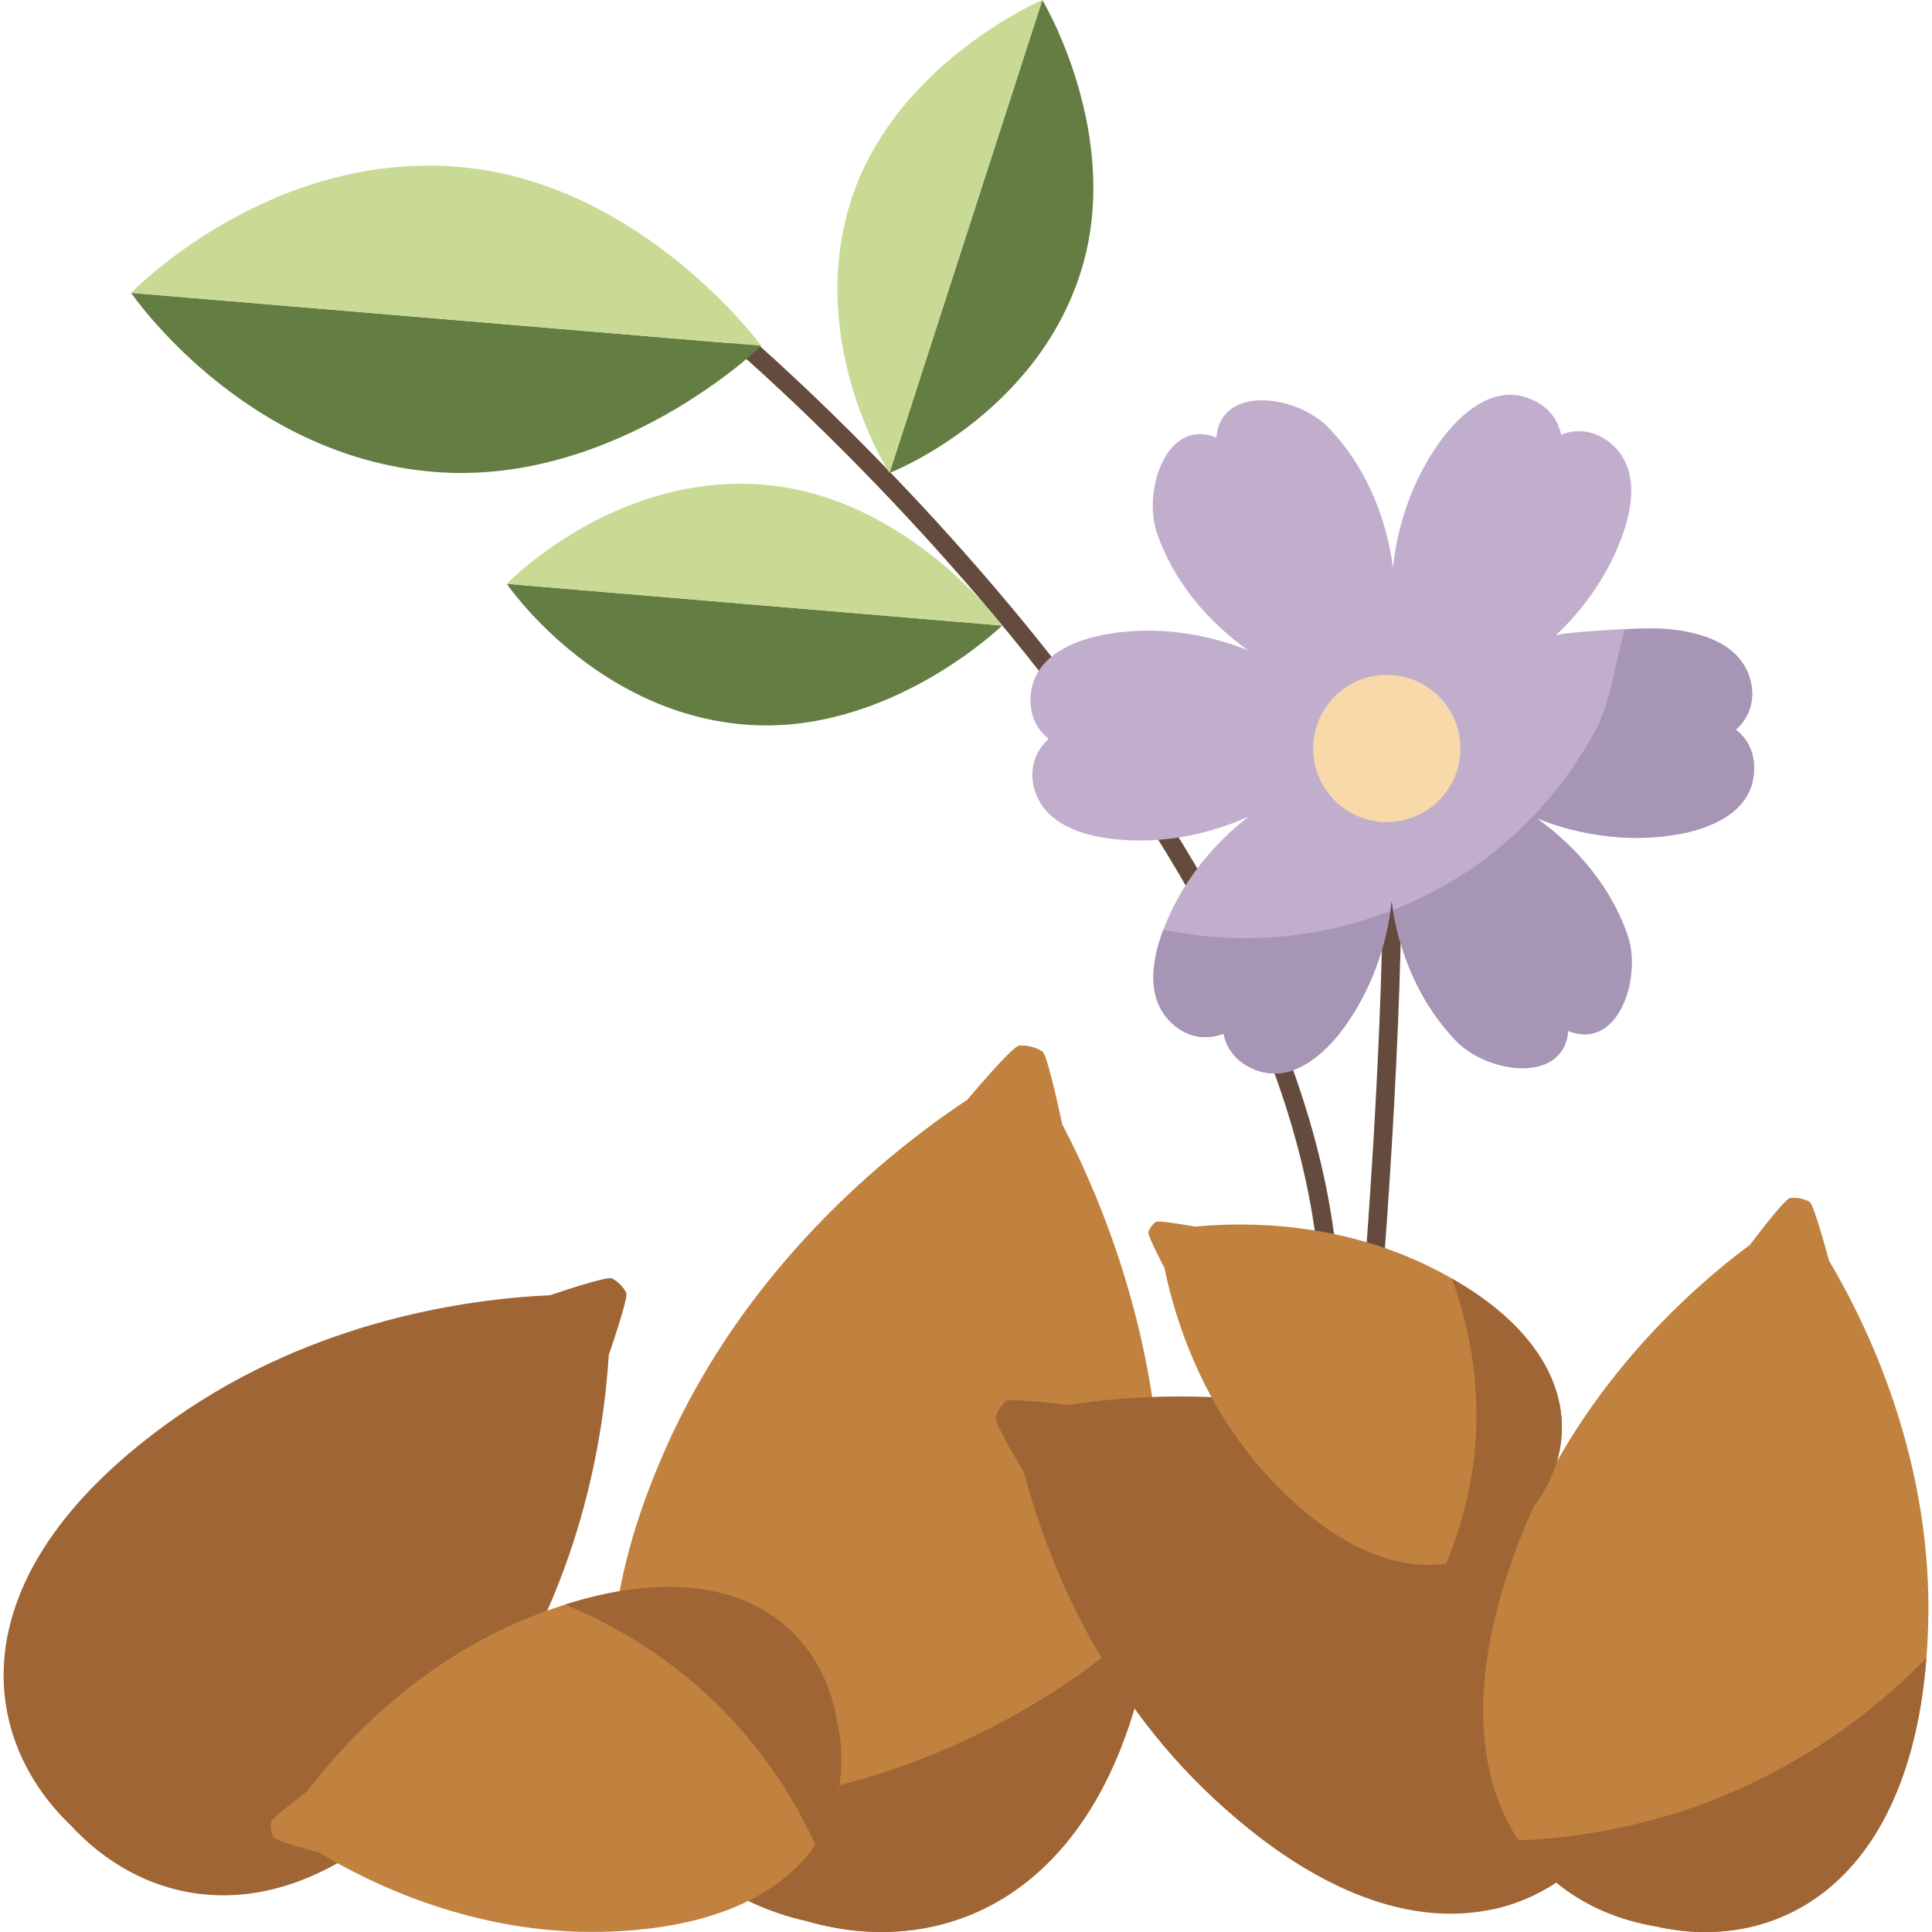 <?xml version="1.0" encoding="utf-8"?>
<!-- Generator: Adobe Illustrator 25.2.1, SVG Export Plug-In . SVG Version: 6.00 Build 0)  -->
<svg version="1.1" id="Layer_1" xmlns="http://www.w3.org/2000/svg" xmlns:xlink="http://www.w3.org/1999/xlink" x="0px" y="0px"
	 viewBox="0 0 1000 1000" style="enable-background:new 0 0 1000 1000;" xml:space="preserve">
<style type="text/css">
	.st0{fill:none;stroke:#654B3D;stroke-width:9.63;stroke-linecap:round;stroke-linejoin:round;}
	.st1{fill:#C1AECD;}
	.st2{clip-path:url(#SVGID_2_);}
	.st3{fill:#A695B5;}
	.st4{fill:#F8DAAA;}
	.st5{fill:#637D43;}
	.st6{fill:#C8DA94;}
	.st7{fill:#A06534;}
	.st8{fill:#C18240;}
	.st9{clip-path:url(#SVGID_4_);}
	.st10{clip-path:url(#SVGID_6_);}
	.st11{clip-path:url(#SVGID_8_);}
	.st12{clip-path:url(#SVGID_10_);}
	.st13{clip-path:url(#SVGID_12_);}
</style>
<path class="st0" d="M343.6,144.7c28.6,16.7,344.9,287.7,344.9,536"/>
<path class="st0" d="M691.6,859.3c1.6-6.4,38.9-331.2,26.7-492.6"/>
<path class="st1" d="M577.3,434.4c23.4,2.4,47.4-2,68.9-11.7c-19.5,15.1-35.1,35.2-43.9,58.1c-5.8,15.2-9.5,35,3.3,47.9
	c8.1,8.2,18.3,10,27.7,6.3c1.6,8.3,7.1,15,16.1,18.6c19,7.7,36.2-7.8,46.6-22.2c13.6-18.9,21.8-41.7,24.3-65
	c3.6,27.1,14.8,53.2,33.5,72.5c16.2,16.7,55.6,22.4,57.9-5.3c25.8,10.5,38.2-27.3,30.8-49.3c-8.3-24.4-25.7-45.5-47.2-60.8
	c22.7,9.1,47.8,12.5,71.7,8.6c17.6-2.8,39-11.2,40.8-31.6c0.9-9.7-2.6-17.6-9.3-22.8c7.3-6.6,10.4-16.2,7.2-26.8
	c-5.5-17.8-25.1-23.6-41.6-25.2c-15.4-1.5-55.9,1.9-57.3,2.8l-1.5,0.3c14.8-13.8,26.4-30.7,33.7-49.6c5.8-15.2,9.5-35-3.3-47.9
	c-8.1-8.1-18.3-10-27.7-6.3c-1.6-8.3-7.1-15-16.1-18.6c-19-7.7-36.2,7.8-46.6,22.2c-13.6,18.9-21.8,41.7-24.3,65.1
	c-3.6-27.1-14.8-53.2-33.5-72.5c-16.2-16.7-55.7-22.4-57.9,5.3c-25.8-10.5-38.2,27.3-30.8,49.3c8.3,24.4,25.7,45.5,47.2,60.8
	c-22.7-9.1-47.8-12.5-71.7-8.6c-17.6,2.8-39,11.2-40.8,31.6c-0.9,9.7,2.6,17.6,9.3,22.8c-7.3,6.6-10.4,16.2-7.2,26.8
	C541.2,426.9,560.8,432.7,577.3,434.4z"/>
<g>
	<defs>
		<path id="SVGID_1_" d="M577.3,434.4c23.4,2.4,47.4-2,68.9-11.7c-19.5,15.1-35.1,35.2-43.9,58.1c-5.8,15.2-9.5,35,3.3,47.9
			c8.1,8.2,18.3,10,27.7,6.3c1.6,8.3,7.1,15,16.1,18.6c19,7.7,36.2-7.8,46.6-22.2c13.6-18.9,21.8-41.7,24.3-65
			c3.6,27.1,14.8,53.2,33.5,72.5c16.2,16.7,55.6,22.4,57.9-5.3c25.8,10.5,38.2-27.3,30.8-49.3c-8.3-24.4-25.7-45.5-47.2-60.8
			c22.7,9.1,47.8,12.5,71.7,8.6c17.6-2.8,39-11.2,40.8-31.6c0.9-9.7-2.6-17.6-9.3-22.8c7.3-6.6,10.4-16.2,7.2-26.8
			c-5.5-17.8-25.1-23.6-41.6-25.2c-15.4-1.5-55.9,1.9-57.3,2.8l-1.5,0.3c14.8-13.8,26.4-30.7,33.7-49.6c5.8-15.2,9.5-35-3.3-47.9
			c-8.1-8.1-18.3-10-27.7-6.3c-1.6-8.3-7.1-15-16.1-18.6c-19-7.7-36.2,7.8-46.6,22.2c-13.6,18.9-21.8,41.7-24.3,65.1
			c-3.6-27.1-14.8-53.2-33.5-72.5c-16.2-16.7-55.7-22.4-57.9,5.3c-25.8-10.5-38.2,27.3-30.8,49.3c8.3,24.4,25.7,45.5,47.2,60.8
			c-22.7-9.1-47.8-12.5-71.7-8.6c-17.6,2.8-39,11.2-40.8,31.6c-0.9,9.7,2.6,17.6,9.3,22.8c-7.3,6.6-10.4,16.2-7.2,26.8
			C541.2,426.9,560.8,432.7,577.3,434.4z"/>
	</defs>
	<clipPath id="SVGID_2_">
		<use xlink:href="#SVGID_1_"  style="overflow:visible;"/>
	</clipPath>
	<g class="st2">
		<path class="st3" d="M773.2,441.1c-42.6,33.8-99.1,49.7-153.1,43c-24-3-47.9-10.2-71.9-7.1s-48.6,21.2-48.1,45.4
			c0.4,15.2,10.8,28.8,23.7,36.8s28.1,11.4,43,14.3c49.7,9.4,100.2,14,150.8,13.8c46.5-0.2,93.7-4.7,137.3-20.9
			s83.7-45.2,106.5-85.7s26.3-93.2,2.5-133.2c-16.2-27.3-88-78.8-114.6-41.2c-11.9,16.9-12.4,51-23.2,71.1
			C813,402.1,795,423.7,773.2,441.1z"/>
	</g>
</g>
<circle class="st4" cx="717.8" cy="387.4" r="38.1"/>
<path class="st5" d="M394.1,179L67.9,151.6c0,0,57.3,84.3,156.2,92.6C318.8,252.2,394.1,179,394.1,179z"/>
<path class="st6" d="M394.1,179L67.9,151.6c0,0,70.6-73.5,169.5-65.2C332,94.3,394.1,179,394.1,179z"/>
<path class="st5" d="M518.7,323.8l-256.4-21.6c0,0,45.1,66.3,122.8,72.8C459.5,381.3,518.7,323.8,518.7,323.8z"/>
<path class="st6" d="M518.7,323.8l-256.4-21.6c0,0,55.5-57.8,133.2-51.3C470,257.2,518.7,323.8,518.7,323.8z"/>
<path class="st5" d="M539.5,0l-79.1,244.8c0,0,74.7-28.8,98.7-103.1C582.1,70.7,539.5,0,539.5,0z"/>
<path class="st6" d="M539.5,0l-79.1,244.8c0,0-43.7-67.1-19.8-141.4C463.6,32.4,539.5,0,539.5,0z"/>
<path class="st7" d="M36.7,944.9c-49.5-47.3-58.2-132.4,54.4-211.3c72.1-50.4,151.4-61.3,193.7-63.2c0,0,29-10,31.9-8.7
	s6.5,5,7.5,7.7s-9.1,31.9-9.1,31.9c-2.6,42.3-14.8,121.4-66.3,192.5C168.2,1005.3,83.1,995.2,36.7,944.9z"/>
<path class="st8" d="M417.7,994.4c-78.2-17.5-138.4-97.6-73.1-244.8c41.8-94.1,114.8-153,156.1-180.4c0,0,23.1-27.6,26.8-28
	s9.5,1,12.2,3.2s10.1,37.5,10.1,37.5c23,44,58.5,130.6,49.9,233.2C586,975.5,494.7,1016.7,417.7,994.4z"/>
<g>
	<defs>
		<path id="SVGID_3_" d="M417.7,994.4c-78.2-17.5-138.4-97.6-73.1-244.8c41.8-94.1,114.8-153,156.1-180.4c0,0,23.1-27.6,26.8-28
			s9.5,1,12.2,3.2s10.1,37.5,10.1,37.5c23,44,58.5,130.6,49.9,233.2C586,975.5,494.7,1016.7,417.7,994.4z"/>
	</defs>
	<clipPath id="SVGID_4_">
		<use xlink:href="#SVGID_3_"  style="overflow:visible;"/>
	</clipPath>
	<g class="st9">
		<path class="st7" d="M454,918.5c-82.7,25.7-171.7,22.7-252.5-8.5c13.8,45.4,48.9,82.4,90.2,105.9c41.3,23.4,88.6,34.4,135.7,40.1
			c52.6,6.3,109.7,5.3,153.8-24.3c37.8-25.4,60.4-68.8,70.2-113.2c6-27.2,15.2-70.2,6.8-97.5c-11.9-38.7-32.8-12.9-50.6,4.7
			C564.4,868.4,511.8,900.2,454,918.5z"/>
	</g>
</g>
<path class="st7" d="M838.7,939.6c-34.4,56.2-112.7,81.8-209.8-8.1c-62.2-57.5-88.5-129.9-98.9-169.4c0,0-15.3-25.3-14.7-28.3
	c0.9-3.4,2.9-6.5,5.7-8.7c2.3-1.5,31.9,2.1,31.9,2.1c40.3-6.2,117.2-10.9,194.6,23.1C868.7,803.6,876.5,885.6,838.7,939.6z"/>
<g>
	<defs>
		<path id="SVGID_5_" d="M838.7,939.6c-34.4,56.2-112.7,81.8-209.8-8.1c-62.2-57.5-88.5-129.9-98.9-169.4c0,0-15.3-25.3-14.7-28.3
			c0.9-3.4,2.9-6.5,5.7-8.7c2.3-1.5,31.9,2.1,31.9,2.1c40.3-6.2,117.2-10.9,194.6,23.1C868.7,803.6,876.5,885.6,838.7,939.6z"/>
	</defs>
	<clipPath id="SVGID_6_">
		<use xlink:href="#SVGID_5_"  style="overflow:visible;"/>
	</clipPath>
	<g class="st10">
		<path class="st7" d="M789.3,891.2c-2,71.2-27.9,139.6-73.7,194.2c39,1.3,77.1-16.1,106.3-42s50.3-59.8,67.3-95
			c18.9-39.3,33.2-84,21.9-126.1c-9.7-36.1-37.5-65.3-69.4-84.7c-19.6-11.9-50.6-30.4-74-31.2c-33.3-1-18.7,22.1-9.8,40.7
			C779.6,792,790.4,841.4,789.3,891.2z"/>
	</g>
</g>
<path class="st8" d="M856.6,997c-65-10.9-118-74-70.9-197.7c30.1-79.1,87.4-130.7,120.1-155c0,0,17.7-23.7,20.7-24.2
	c3.5-0.4,7.1,0.3,10.2,2c2.3,1.6,10,30.4,10,30.4c20.8,35.1,53.9,104.6,51.3,189.2C994,973.9,920.8,1011.9,856.6,997z"/>
<g>
	<defs>
		<path id="SVGID_7_" d="M856.6,997c-65-10.9-118-74-70.9-197.7c30.1-79.1,87.4-130.7,120.1-155c0,0,17.7-23.7,20.7-24.2
			c3.5-0.4,7.1,0.3,10.2,2c2.3,1.6,10,30.4,10,30.4c20.8,35.1,53.9,104.6,51.3,189.2C994,973.9,920.8,1011.9,856.6,997z"/>
	</defs>
	<clipPath id="SVGID_8_">
		<use xlink:href="#SVGID_7_"  style="overflow:visible;"/>
	</clipPath>
	<g class="st11">
		<path class="st7" d="M883,933.1c-66.8,24.8-139.9,26.3-207.7,4.2c13.4,36.7,43.8,65.5,78.7,82.9c34.9,17.4,74.2,24.4,113.2,26.9
			c43.5,2.9,90.3-0.5,125.1-26.8c29.9-22.5,46.6-59.2,52.6-96.1c3.7-22.6,9.3-58.3,1.2-80.3c-11.5-31.3-27.5-9.1-41.4,6.1
			C971.4,887,929.6,915.4,883,933.1z"/>
	</g>
</g>
<path class="st8" d="M433.3,891c11.2,50-18.6,106.5-121.4,108.9c-65.8,1.5-119.6-24.6-146.7-41c0,0-22.2-5.8-23.5-7.8
	c-1.3-2.4-1.9-5.2-1.5-7.9c0.4-2.1,18.9-16.1,18.9-16.1c19.1-25.3,59.5-69.4,121-92.3C376.5,799,425.2,840.5,433.3,891z"/>
<g>
	<defs>
		<path id="SVGID_9_" d="M433.3,891c11.2,50-18.6,106.5-121.4,108.9c-65.8,1.5-119.6-24.6-146.7-41c0,0-22.2-5.8-23.5-7.8
			c-1.3-2.4-1.9-5.2-1.5-7.9c0.4-2.1,18.9-16.1,18.9-16.1c19.1-25.3,59.5-69.4,121-92.3C376.5,799,425.2,840.5,433.3,891z"/>
	</defs>
	<clipPath id="SVGID_10_">
		<use xlink:href="#SVGID_9_"  style="overflow:visible;"/>
	</clipPath>
	<g class="st12">
		<path class="st7" d="M379.6,890.8c37.4,40.8,59.9,93,63.9,148.1c22.5-20.3,34.3-50.7,36.6-80.9s-4.2-60.5-13.8-89.3
			c-10.7-32.1-26.9-64.8-55.9-82.2c-25-14.9-56.2-16.2-84.5-9.7c-17.3,4-44.7,10.4-58.1,22.6c-19.1,17.4,1.5,22.5,16.5,28
			C320.5,840.7,353.3,862.4,379.6,890.8z"/>
	</g>
</g>
<path class="st8" d="M793.3,780.5c-23.9,34.6-74.8,48.1-133.6-12.7c-37.6-38.9-51.8-86.1-57-111.6c0,0-8.9-16.7-8.3-18.5
	c0.7-2.1,2.1-4,3.9-5.3c1.5-0.9,20.3,2.5,20.3,2.5c26-2.5,75.1-2.7,123.3,21.7C817.3,694.8,819.4,747.5,793.3,780.5z"/>
<g>
	<defs>
		<path id="SVGID_11_" d="M793.3,780.5c-23.9,34.6-74.8,48.1-133.6-12.7c-37.6-38.9-51.8-86.1-57-111.6c0,0-8.9-16.7-8.3-18.5
			c0.7-2.1,2.1-4,3.9-5.3c1.5-0.9,20.3,2.5,20.3,2.5c26-2.5,75.1-2.7,123.3,21.7C817.3,694.8,819.4,747.5,793.3,780.5z"/>
	</defs>
	<clipPath id="SVGID_12_">
		<use xlink:href="#SVGID_11_"  style="overflow:visible;"/>
	</clipPath>
	<g class="st13">
		<path class="st7" d="M763.6,747.9c-3.8,45.3-22.8,88.1-54,121.2c24.8,2.2,49.8-7.5,69.3-23s34.3-36.3,46.4-58.1
			c13.5-24.4,24.2-52.4,18.5-79.7c-4.9-23.4-21.6-43-41.3-56.5c-12.1-8.3-31.2-21.2-46.1-22.5c-21.2-1.9-12.8,13.4-7.7,25.6
			C760.9,684.3,766,716.1,763.6,747.9z"/>
	</g>
</g>
</svg>
